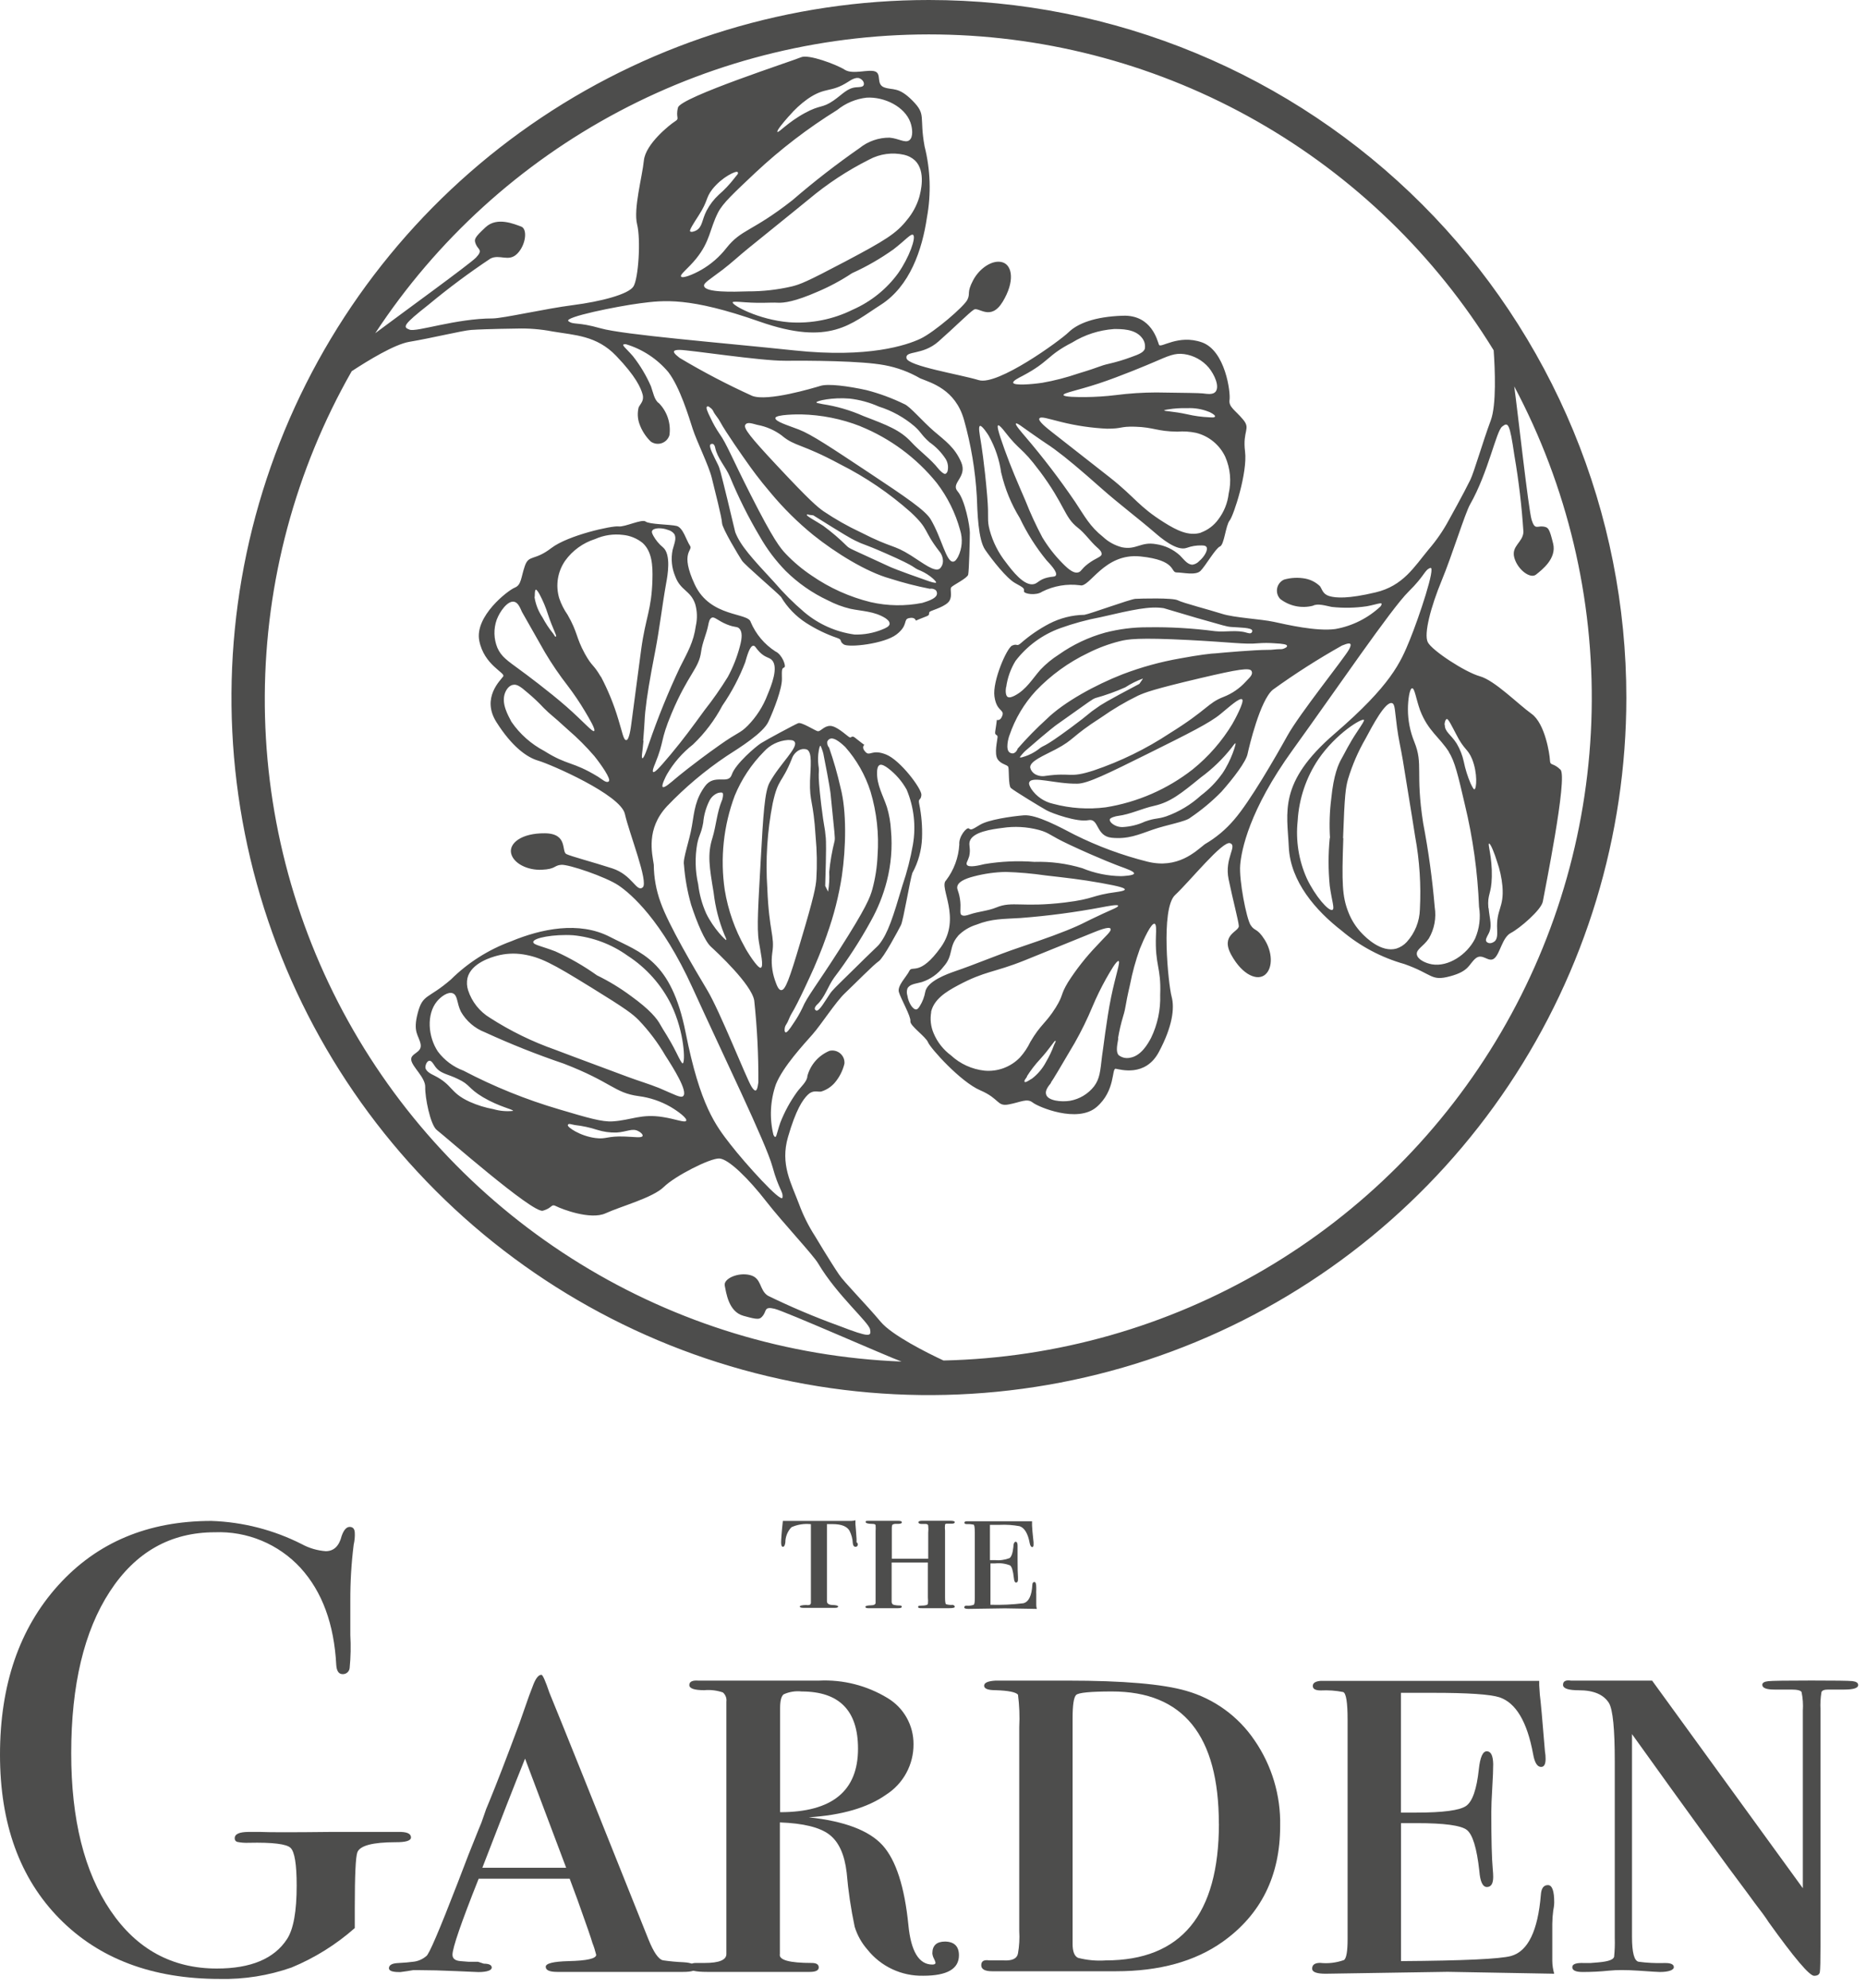<svg width="92" height="98" viewBox="0 0 92 98" fill="none" xmlns="http://www.w3.org/2000/svg">
<path d="M42.294 76.119C42.294 76.206 42.256 76.249 42.18 76.249C42.104 76.249 42.059 76.191 42.046 76.076C42.037 75.862 41.982 75.653 41.885 75.462C41.764 75.244 41.49 75.134 41.062 75.131H40.771V78.93C40.771 79.05 40.863 79.113 41.047 79.118C41.23 79.124 41.322 79.149 41.322 79.193C41.322 79.238 41.268 79.26 41.161 79.26H39.622C39.496 79.26 39.433 79.238 39.433 79.193C39.433 79.149 39.536 79.124 39.744 79.118C39.793 79.128 39.844 79.128 39.893 79.118C39.917 79.114 39.938 79.102 39.954 79.084C39.969 79.066 39.978 79.044 39.98 79.02C39.98 78.968 39.98 78.809 39.98 78.544V75.135C39.652 75.098 39.32 75.149 39.02 75.285C38.828 75.487 38.721 75.754 38.72 76.033C38.702 76.177 38.661 76.249 38.598 76.249C38.543 76.249 38.512 76.178 38.512 76.037C38.512 75.895 38.539 75.501 38.598 74.974H40.799H41.979C42.046 74.971 42.112 74.961 42.176 74.942V75.135L42.204 75.47L42.231 75.863V76.029C42.294 76.064 42.294 76.119 42.294 76.119Z" fill="#4D4D4C"/>
<path d="M47.074 79.209C47.074 79.254 46.98 79.276 46.791 79.276H45.476C45.339 79.276 45.268 79.276 45.268 79.213C45.268 79.15 45.319 79.158 45.425 79.15C45.63 79.15 45.736 79.115 45.748 79.063C45.76 78.96 45.76 78.856 45.748 78.752V77.025H43.961V78.969C43.962 78.996 43.97 79.022 43.984 79.046C43.997 79.069 44.017 79.089 44.04 79.103C44.144 79.131 44.251 79.144 44.358 79.142C44.425 79.142 44.461 79.166 44.461 79.209C44.461 79.252 44.398 79.276 44.272 79.276H42.808C42.713 79.276 42.666 79.254 42.666 79.209C42.666 79.165 42.758 79.139 42.941 79.134C43.081 79.134 43.157 79.096 43.17 79.02V75.478C43.177 75.383 43.177 75.289 43.17 75.194C43.17 75.144 43.113 75.12 43.001 75.12C42.788 75.12 42.678 75.08 42.678 75.025C42.678 74.97 42.721 74.97 42.812 74.97H44.303C44.41 74.97 44.465 74.994 44.465 75.045C44.465 75.096 44.382 75.127 44.213 75.12C44.144 75.112 44.075 75.123 44.012 75.151C43.983 75.172 43.969 75.236 43.969 75.344V76.836H45.764V75.552C45.776 75.441 45.776 75.329 45.764 75.218C45.764 75.143 45.689 75.112 45.579 75.123H45.402C45.32 75.11 45.28 75.084 45.28 75.045C45.28 74.99 45.346 74.966 45.476 74.966H46.846C46.996 74.966 47.074 74.99 47.074 75.033C47.074 75.076 47.031 75.108 46.949 75.108H46.736C46.653 75.108 46.606 75.108 46.594 75.155C46.582 75.256 46.582 75.357 46.594 75.458V78.725C46.594 78.94 46.61 79.058 46.642 79.079C46.749 79.111 46.861 79.122 46.972 79.111C47.031 79.13 47.074 79.158 47.074 79.209Z" fill="#4D4D4C"/>
<path d="M51.091 78.256C51.091 78.256 51.091 78.304 51.091 78.378C51.087 78.444 51.087 78.51 51.091 78.575V79.122C51.092 79.186 51.102 79.25 51.119 79.311L49.544 79.284L47.742 79.311C47.608 79.311 47.541 79.286 47.541 79.237C47.541 79.181 47.58 79.15 47.655 79.15C47.775 79.163 47.896 79.148 48.009 79.107C48.044 79.078 48.061 78.975 48.061 78.8V75.548C48.061 75.286 48.038 75.155 47.994 75.155C47.885 75.133 47.774 75.125 47.663 75.131C47.587 75.131 47.549 75.109 47.549 75.064C47.549 75.013 47.588 74.99 47.671 74.99H50.883V75.056V75.194C50.883 75.286 50.908 75.566 50.958 76.033C50.961 76.069 50.961 76.106 50.958 76.143C50.958 76.225 50.934 76.265 50.891 76.265C50.847 76.265 50.792 76.202 50.769 76.076C50.682 75.598 50.515 75.317 50.269 75.234C49.946 75.174 49.617 75.151 49.289 75.167H48.808V76.906H49.033C49.284 76.931 49.537 76.898 49.773 76.808C49.867 76.742 49.93 76.561 49.962 76.265C49.962 76.088 50.017 76.001 50.076 76.001C50.135 76.001 50.17 76.064 50.17 76.19C50.17 76.316 50.17 76.383 50.17 76.54C50.17 76.698 50.17 76.816 50.17 76.898C50.17 77.308 50.177 77.589 50.19 77.741C50.19 77.792 50.19 77.831 50.19 77.863C50.19 77.965 50.158 78.012 50.096 78.012C50.033 78.012 50.001 77.934 49.985 77.776C49.949 77.435 49.887 77.232 49.8 77.166C49.566 77.075 49.314 77.041 49.064 77.068H48.832V79.107C49.375 79.123 49.919 79.098 50.458 79.032C50.72 78.964 50.867 78.662 50.898 78.126C50.898 78.032 50.938 77.985 51.001 77.985C51.064 77.985 51.091 78.087 51.091 78.256Z" fill="#4D4D4C"/>
<path d="M20.263 90.576C20.263 90.736 20.011 90.815 19.507 90.812C18.374 90.812 17.744 90.979 17.618 91.312C17.534 91.543 17.492 92.452 17.492 94.04V95.044C16.568 95.86 15.514 96.517 14.375 96.988C13.237 97.387 12.037 97.578 10.832 97.551C7.515 97.551 4.881 96.559 2.928 94.575C0.976 92.591 0 89.899 0 86.499C0 83.056 0.955 80.274 2.865 78.154C4.776 76.034 7.295 74.974 10.423 74.974C11.974 75.026 13.494 75.417 14.879 76.119C15.243 76.317 15.646 76.435 16.059 76.466C16.458 76.466 16.721 76.214 16.846 75.71C16.951 75.416 17.083 75.269 17.24 75.269C17.398 75.269 17.482 75.363 17.492 75.552C17.503 75.741 17.484 75.941 17.437 76.151C17.323 77.065 17.268 77.985 17.272 78.906V80.606C17.303 81.141 17.292 81.678 17.24 82.212C17.235 82.299 17.196 82.381 17.131 82.44C17.066 82.499 16.981 82.53 16.894 82.527C16.705 82.527 16.6 82.379 16.579 82.082C16.474 80.059 15.886 78.461 14.816 77.288C14.281 76.708 13.627 76.25 12.899 75.947C12.17 75.644 11.384 75.502 10.596 75.533C8.413 75.533 6.686 76.506 5.416 78.453C4.146 80.4 3.511 83.058 3.511 86.428C3.511 89.692 4.157 92.277 5.448 94.182C6.739 96.087 8.486 97.039 10.69 97.039C12.37 97.039 13.524 96.554 14.154 95.583C14.469 95.097 14.627 94.222 14.627 92.957C14.627 91.908 14.527 91.286 14.327 91.092C14.128 90.898 13.441 90.814 12.265 90.84C12.075 90.849 11.884 90.835 11.698 90.797C11.659 90.786 11.626 90.762 11.603 90.729C11.58 90.696 11.569 90.656 11.572 90.616C11.572 90.408 11.803 90.305 12.265 90.305H12.832C13.293 90.326 14.448 90.326 16.296 90.305H19.633C20.053 90.294 20.263 90.385 20.263 90.576Z" fill="#4D4D4C"/>
<path d="M34.306 97.016C34.306 97.142 34.096 97.205 33.676 97.205H27.473C27.095 97.205 26.906 97.121 26.906 96.953C26.906 96.785 27.284 96.692 28.04 96.673C28.943 96.652 29.394 96.549 29.394 96.362C29.345 96.16 29.282 95.961 29.205 95.768C29.163 95.603 28.922 94.905 28.481 93.674L28.087 92.611H23.6C22.739 94.773 22.309 96.022 22.309 96.358C22.309 96.547 22.44 96.652 22.703 96.673L23.096 96.705H23.569L23.852 96.799C24.104 96.799 24.245 96.862 24.245 96.992C24.245 97.122 24.025 97.213 23.584 97.213L22.466 97.165C21.784 97.134 21.181 97.118 20.656 97.118H20.372L20.089 97.165L19.743 97.213H19.68C19.344 97.213 19.176 97.15 19.176 97.024C19.176 96.878 19.314 96.791 19.569 96.772C19.947 96.751 20.199 96.73 20.325 96.709C20.581 96.692 20.824 96.592 21.018 96.425C21.144 96.362 21.658 95.163 22.561 92.828C22.918 91.88 23.264 90.996 23.6 90.175C23.696 89.959 23.78 89.739 23.852 89.514C23.923 89.288 24.007 89.068 24.104 88.852C24.461 87.989 24.965 86.684 25.615 84.936L26.084 83.598L26.3 83.031C26.426 82.716 26.557 82.559 26.694 82.559C26.757 82.559 26.888 82.853 27.087 83.44C27.717 84.973 29.344 89.024 31.968 95.595C32.23 96.246 32.472 96.592 32.692 96.634C33.026 96.683 33.363 96.715 33.7 96.728C34.104 96.752 34.306 96.848 34.306 97.016ZM27.914 92.072L25.887 86.691C25.378 87.951 24.676 89.745 23.781 92.072H27.914Z" fill="#4D4D4C"/>
<path d="M47.279 96.386C47.279 97.058 46.693 97.394 45.523 97.394C44.996 97.406 44.472 97.296 43.995 97.073C43.517 96.85 43.097 96.519 42.768 96.106C42.48 95.779 42.265 95.394 42.138 94.977C41.952 94.097 41.82 93.208 41.744 92.312C41.639 91.412 41.352 90.785 40.882 90.431C40.413 90.076 39.602 89.878 38.45 89.836V96.323C38.387 96.617 38.912 96.764 40.024 96.764C40.253 96.764 40.367 96.838 40.367 96.984C40.367 97.13 40.221 97.205 39.926 97.205H34.872C34.284 97.205 33.99 97.136 33.99 97C33.99 96.843 34.096 96.764 34.305 96.764H34.742C35.456 96.764 35.813 96.617 35.813 96.323V83.885C35.825 83.8 35.815 83.714 35.785 83.635C35.754 83.555 35.704 83.484 35.639 83.428C35.346 83.328 35.035 83.29 34.726 83.318C34.233 83.318 33.986 83.234 33.986 83.066C33.986 82.898 34.133 82.825 34.427 82.846H40.379C41.568 82.788 42.747 83.088 43.764 83.708C44.155 83.943 44.479 84.276 44.702 84.674C44.926 85.073 45.042 85.522 45.039 85.979C45.043 86.475 44.921 86.964 44.684 87.4C44.447 87.836 44.103 88.204 43.685 88.471C42.782 89.108 41.512 89.479 39.875 89.584C41.638 89.773 42.85 90.233 43.512 90.962C44.173 91.692 44.598 93.004 44.787 94.898C44.913 96.194 45.306 96.843 45.968 96.843C46.074 96.843 46.125 96.811 46.125 96.752C46.107 96.682 46.081 96.615 46.047 96.551C46.003 96.471 45.976 96.382 45.968 96.291C45.968 95.903 46.178 95.709 46.598 95.709C47.051 95.719 47.279 95.945 47.279 96.386ZM42.303 86.199C42.303 84.321 41.377 83.381 39.524 83.381C39.221 83.347 38.913 83.396 38.635 83.523C38.519 83.617 38.462 83.842 38.462 84.196V89.332C41.023 89.332 42.303 88.289 42.303 86.203V86.199Z" fill="#4D4D4C"/>
<path d="M63.116 90.009C63.116 92.471 62.171 94.374 60.282 95.721C58.917 96.689 57.164 97.173 55.023 97.173H48.914C48.557 97.173 48.379 97.073 48.379 96.874C48.379 96.674 48.51 96.596 48.773 96.638H49.497C49.917 96.659 50.148 96.543 50.19 96.291C50.254 95.929 50.275 95.561 50.252 95.193V85.137C50.28 84.603 50.259 84.068 50.19 83.539C50.085 83.413 49.717 83.339 49.087 83.318C48.709 83.318 48.521 83.245 48.521 83.098C48.521 82.951 48.709 82.867 49.087 82.846H52.63C55.38 82.846 57.332 83.014 58.487 83.35C59.863 83.742 61.056 84.608 61.856 85.794C62.707 87.032 63.148 88.507 63.116 90.009ZM60.093 89.899C60.093 85.554 58.337 83.381 54.826 83.381C53.761 83.381 53.17 83.439 53.055 83.554C52.94 83.67 52.882 84.053 52.882 84.704V95.819C52.882 96.197 52.971 96.428 53.15 96.512C53.595 96.627 54.056 96.67 54.515 96.638C58.234 96.638 60.094 94.39 60.097 89.895L60.093 89.899Z" fill="#4D4D4C"/>
<path d="M76.628 93.788C76.628 93.812 76.628 93.942 76.58 94.182C76.551 94.4 76.535 94.619 76.533 94.839V96.665C76.536 96.879 76.568 97.09 76.628 97.295L71.373 97.201L65.359 97.295C64.915 97.295 64.693 97.212 64.693 97.047C64.693 96.858 64.819 96.76 65.087 96.76C65.486 96.803 65.89 96.754 66.268 96.618C66.383 96.524 66.441 96.183 66.441 95.595V84.778C66.441 83.918 66.368 83.461 66.221 83.409C65.858 83.337 65.488 83.311 65.118 83.33C64.856 83.33 64.725 83.257 64.725 83.11C64.725 82.963 64.856 82.879 65.118 82.858H75.888V83.074L75.919 83.539C75.961 83.848 76.045 84.78 76.171 86.333C76.194 86.457 76.204 86.582 76.203 86.707C76.203 86.969 76.129 87.101 75.982 87.101C75.793 87.101 75.662 86.891 75.588 86.471C75.295 84.876 74.741 83.941 73.927 83.668C73.468 83.522 72.382 83.448 70.668 83.448H69.07V89.352H69.818C71.151 89.352 71.974 89.242 72.286 89.022C72.598 88.801 72.807 88.198 72.912 87.211C72.975 86.623 73.106 86.329 73.305 86.329C73.505 86.329 73.61 86.539 73.62 86.959C73.62 87.221 73.605 87.615 73.573 88.14C73.542 88.665 73.526 89.058 73.526 89.321C73.526 90.685 73.55 91.619 73.597 92.123C73.613 92.291 73.62 92.422 73.62 92.517C73.62 92.853 73.517 93.02 73.309 93.02C73.102 93.02 72.978 92.758 72.936 92.233C72.812 91.1 72.605 90.423 72.314 90.202C72.022 89.982 71.205 89.872 69.862 89.872H69.074V96.673C72.147 96.652 73.955 96.568 74.498 96.421C75.333 96.19 75.823 95.183 75.97 93.398C75.991 93.084 76.107 92.926 76.317 92.926C76.527 92.926 76.63 93.213 76.628 93.788Z" fill="#4D4D4C"/>
<path d="M91.614 83.066C91.614 83.213 91.383 83.287 90.921 83.287H90.134C89.945 83.287 89.835 83.329 89.804 83.413C89.757 83.695 89.742 83.981 89.756 84.267V95.878C89.756 96.636 89.746 97.08 89.725 97.209C89.705 97.335 89.611 97.397 89.442 97.397C89.211 97.397 88.464 96.517 87.202 94.756C87.055 94.525 86.825 94.209 86.513 93.808C86.471 93.745 86.356 93.587 86.167 93.335C85.117 91.942 83.216 89.325 80.463 85.483V95.469C80.463 96.256 80.573 96.668 80.794 96.705C81.196 96.758 81.601 96.779 82.006 96.768H82.132C82.384 96.768 82.526 96.838 82.526 96.972C82.526 97.106 82.294 97.209 81.833 97.209C81.749 97.209 81.403 97.188 80.794 97.145C80.479 97.124 80.196 97.114 79.944 97.114C79.734 97.114 79.524 97.124 79.314 97.145C78.885 97.189 78.454 97.21 78.023 97.209C77.687 97.209 77.519 97.13 77.519 96.972C77.519 96.815 77.719 96.747 78.117 96.768H78.401L78.794 96.736C79.298 96.694 79.561 96.598 79.582 96.449C79.613 96.143 79.623 95.835 79.613 95.528V86.809C79.613 85.235 79.519 84.284 79.33 83.956C79.067 83.533 78.574 83.322 77.85 83.322C77.325 83.322 77.062 83.233 77.062 83.055C77.062 82.876 77.194 82.806 77.456 82.846H81.455L88.886 93.08V84.326C88.907 84.02 88.886 83.713 88.824 83.413C88.782 83.329 88.614 83.287 88.32 83.287H87.485C87.086 83.287 86.887 83.208 86.887 83.051C86.887 82.954 86.987 82.894 87.186 82.873C87.386 82.852 88.094 82.842 89.312 82.842C90.466 82.842 91.138 82.851 91.327 82.87C91.52 82.893 91.614 82.956 91.614 83.066Z" fill="#4D4D4C"/>
<path d="M45.798 0C38.998 4.00971e-07 32.35 2.016 26.695 5.794C21.041 9.572 16.634 14.941 14.031 21.224C11.428 27.506 10.746 34.419 12.072 41.089C13.398 47.759 16.672 53.886 21.479 58.695C26.287 63.505 32.413 66.78 39.082 68.109C45.752 69.437 52.665 68.757 58.949 66.157C65.232 63.556 70.603 59.15 74.383 53.497C78.163 47.844 80.181 41.197 80.184 34.397C80.185 29.881 79.297 25.408 77.57 21.235C75.842 17.062 73.31 13.27 70.117 10.075C66.923 6.881 63.132 4.347 58.959 2.619C54.787 0.89 50.315 -2.66313e-07 45.798 0ZM46.518 67.066C45.731 66.7 43.975 65.823 43.42 65.157C42.696 64.291 41.602 63.189 41.366 62.827C40.941 62.205 40.185 60.938 40.185 60.938C39.866 60.443 39.602 59.916 39.398 59.363C39.004 58.312 38.461 57.395 38.851 56.049C39.24 54.703 39.575 54.215 39.827 53.967C40.079 53.719 40.291 53.833 40.48 53.81C40.741 53.733 40.975 53.582 41.153 53.377C41.385 53.105 41.549 52.783 41.633 52.436C41.642 52.341 41.628 52.245 41.592 52.157C41.556 52.069 41.499 51.991 41.427 51.929C41.354 51.867 41.268 51.823 41.175 51.801C41.083 51.779 40.986 51.779 40.894 51.802C40.631 51.913 40.396 52.081 40.208 52.295C40.02 52.509 39.883 52.763 39.807 53.038C39.807 53.302 39.484 53.574 39.299 53.825C38.959 54.296 38.679 54.807 38.469 55.349C38.272 55.916 38.28 56.215 38.134 55.947C37.931 55.12 37.974 54.251 38.256 53.448C38.611 52.57 39.63 51.48 40.063 50.987C40.496 50.495 41.2 49.393 41.657 48.961C42.114 48.528 43.086 47.54 43.322 47.386C43.558 47.233 44.302 45.835 44.42 45.603C44.538 45.371 44.877 43.316 44.983 43.033C45.273 42.504 45.435 41.915 45.459 41.313C45.48 40.745 45.433 40.177 45.318 39.62C45.259 39.329 45.404 39.483 45.428 39.187C45.452 38.892 44.389 37.471 43.684 37.192C42.98 36.912 42.897 37.302 42.673 37.07C42.448 36.837 42.614 36.719 42.614 36.719C42.614 36.719 42.358 36.534 42.165 36.373C41.972 36.212 41.992 36.416 41.858 36.33C41.724 36.243 41.24 35.779 40.925 35.783C40.61 35.786 40.453 36.082 40.307 36.042C40.161 36.003 39.52 35.586 39.355 35.649C39.189 35.712 37.78 36.471 37.524 36.633C37.268 36.794 36.253 37.66 36.08 38.184C35.907 38.707 35.23 38.113 34.757 38.758C34.285 39.404 34.238 39.959 34.115 40.707C33.993 41.454 33.655 42.332 33.722 42.635C33.773 43.301 33.892 43.961 34.076 44.603C34.364 45.489 34.749 46.39 35.044 46.662C35.34 46.933 37.052 48.52 37.186 49.319C37.33 50.66 37.398 52.008 37.39 53.357C37.347 53.648 37.304 53.975 37.048 53.558C36.792 53.141 35.501 49.862 34.871 48.811C34.242 47.76 32.958 45.591 32.569 44.481C32.352 43.887 32.238 43.26 32.234 42.627C32.151 42.053 31.84 40.864 32.891 39.738C33.776 38.812 34.76 37.984 35.824 37.27C36.497 36.837 37.627 36.133 37.886 35.574C38.146 35.015 38.563 33.948 38.551 33.464C38.54 32.98 38.551 32.949 38.666 32.901C38.78 32.854 38.559 32.256 38.233 32.114C37.69 31.764 37.265 31.26 37.013 30.666C36.898 30.186 35.021 30.449 34.257 28.82C33.494 27.19 34.194 27.155 34.017 26.899C33.84 26.643 33.679 26.006 33.36 25.927C33.041 25.848 32.014 25.852 31.833 25.71C31.651 25.569 30.797 25.994 30.49 25.95C30.183 25.907 28.011 26.379 27.176 27.021C26.342 27.663 26.074 27.328 25.877 27.899C25.68 28.469 25.712 28.835 25.377 28.969C25.043 29.103 23.39 30.378 23.63 31.587C23.87 32.795 24.929 33.161 24.811 33.342C24.692 33.523 23.716 34.397 24.476 35.598C25.236 36.798 25.968 37.333 26.543 37.499C27.117 37.664 30.597 39.168 30.809 40.124C31.022 41.081 31.99 43.489 31.687 43.745C31.384 44.001 31.179 43.127 30.179 42.804C29.18 42.482 28.192 42.226 27.928 42.104C27.664 41.982 28.023 41.088 26.865 41.077C25.708 41.065 25.09 41.569 25.2 42.065C25.311 42.56 26.007 42.907 26.708 42.875C27.408 42.844 27.302 42.663 27.668 42.631C28.034 42.6 29.869 43.226 30.49 43.643C31.112 44.06 32.632 45.371 34.147 48.701C35.662 52.031 37.768 56.352 38.083 57.506C38.398 58.659 38.622 58.726 38.579 59.033C38.536 59.34 36.737 57.348 36.013 56.415C35.288 55.483 34.517 54.498 33.805 50.905C33.092 47.311 31.596 46.969 30.069 46.182C28.542 45.394 26.676 45.788 25.2 46.402C24.087 46.809 23.075 47.45 22.233 48.283C21.099 49.267 20.847 48.98 20.595 49.941C20.343 50.901 20.65 51.027 20.737 51.468C20.823 51.909 20.225 51.909 20.276 52.255C20.327 52.601 20.981 53.117 20.965 53.593C20.949 54.069 21.213 55.467 21.544 55.711C21.874 55.955 26.267 59.824 26.763 59.682C27.259 59.541 27.157 59.324 27.424 59.462C27.692 59.6 29.117 60.151 29.861 59.808C30.605 59.466 32.187 59.045 32.73 58.509C33.273 57.974 35.001 57.092 35.462 57.108C35.922 57.124 36.926 58.127 37.764 59.206C38.603 60.285 40.083 61.847 40.342 62.288C41.26 63.839 42.83 65.177 42.897 65.531C42.964 65.885 42.897 65.948 41.358 65.354C40.167 64.923 39.001 64.429 37.863 63.874C37.422 63.595 37.571 63.004 36.981 62.855C36.391 62.705 35.662 63.032 35.733 63.374C35.804 63.717 35.914 64.657 36.65 64.862C37.386 65.067 37.465 65.059 37.63 64.835C37.796 64.61 37.678 64.394 38.189 64.516C38.701 64.638 43.775 66.877 44.448 67.118C38.841 66.898 33.386 65.239 28.607 62.299C23.828 59.359 19.886 55.238 17.163 50.333C14.439 45.427 13.024 39.903 13.055 34.292C13.086 28.682 14.562 23.174 17.34 18.299C18.151 17.767 19.454 16.972 20.182 16.85C21.292 16.665 22.815 16.291 23.232 16.264C23.984 16.213 25.468 16.197 25.468 16.197C26.061 16.179 26.653 16.226 27.235 16.338C28.341 16.527 29.416 16.535 30.384 17.547C31.352 18.558 31.596 19.121 31.683 19.444C31.77 19.767 31.561 19.913 31.486 20.086C31.422 20.346 31.433 20.619 31.518 20.873C31.634 21.211 31.828 21.517 32.084 21.766C32.162 21.822 32.252 21.858 32.346 21.872C32.44 21.885 32.536 21.877 32.626 21.846C32.716 21.815 32.797 21.763 32.864 21.695C32.929 21.626 32.978 21.543 33.006 21.451C33.045 21.167 33.02 20.877 32.93 20.604C32.841 20.331 32.69 20.083 32.49 19.877C32.266 19.739 32.195 19.326 32.096 19.047C31.864 18.515 31.566 18.015 31.207 17.559C30.813 17.102 30.553 16.956 30.86 16.968C31.676 17.213 32.402 17.691 32.95 18.342C33.525 19.094 33.954 20.526 34.155 21.148C34.356 21.77 34.942 22.939 35.092 23.553C35.241 24.167 35.592 25.521 35.599 25.785C35.607 26.049 36.438 27.419 36.58 27.635C36.721 27.852 38.319 29.209 38.508 29.426C38.817 29.944 39.241 30.383 39.748 30.709C40.227 31.016 40.741 31.265 41.279 31.449C41.559 31.547 41.354 31.591 41.594 31.764C41.834 31.937 43.598 31.74 44.2 31.276C44.802 30.811 44.511 30.536 44.818 30.469C45.125 30.402 45.152 30.595 45.152 30.595C45.152 30.595 45.44 30.469 45.676 30.382C45.912 30.296 45.727 30.213 45.869 30.138C46.01 30.064 46.656 29.886 46.813 29.611C46.971 29.335 46.813 29.052 46.904 28.946C46.995 28.839 47.691 28.505 47.734 28.328C47.778 28.151 47.817 26.568 47.817 26.253C47.817 25.939 47.577 24.636 47.215 24.222C46.853 23.809 47.707 23.526 47.392 22.79C47.077 22.054 46.605 21.735 46.042 21.251C45.479 20.767 44.861 20.027 44.586 19.92C43.99 19.629 43.366 19.398 42.724 19.232C41.815 19.031 40.842 18.905 40.461 19.019C40.079 19.133 37.843 19.806 37.087 19.515C35.859 18.958 34.663 18.333 33.505 17.641C33.273 17.456 33.017 17.248 33.505 17.248C33.993 17.248 37.477 17.791 38.701 17.783C39.925 17.775 42.444 17.783 43.605 18C44.228 18.114 44.826 18.335 45.373 18.653C45.912 18.873 47.101 19.192 47.526 20.688C47.874 21.921 48.086 23.188 48.16 24.466C48.191 25.254 48.222 26.596 48.573 27.104C48.923 27.611 49.632 28.513 50.053 28.745C50.474 28.977 50.502 28.997 50.482 29.139C50.462 29.28 51.092 29.375 51.383 29.166C51.96 28.877 52.609 28.767 53.249 28.851C53.721 28.997 54.43 27.245 56.228 27.43C58.027 27.615 57.697 28.218 58.008 28.218C58.319 28.218 58.948 28.379 59.188 28.143C59.429 27.907 59.936 27.021 60.149 26.938C60.361 26.856 60.428 25.903 60.625 25.659C60.822 25.415 61.515 23.297 61.385 22.258C61.255 21.219 61.68 21.152 61.29 20.684C60.901 20.215 60.566 20.066 60.621 19.708C60.676 19.35 60.417 17.279 59.252 16.874C58.086 16.468 57.22 17.185 57.142 16.996C57.063 16.807 56.788 15.52 55.37 15.563C53.953 15.606 53.119 15.957 52.686 16.378C52.253 16.799 49.191 19.023 48.258 18.739C47.325 18.456 44.763 18.047 44.692 17.657C44.621 17.267 45.479 17.531 46.266 16.838C47.053 16.146 47.774 15.421 48.014 15.264C48.254 15.107 48.84 15.858 49.439 14.87C50.037 13.882 49.915 13.091 49.439 12.934C48.962 12.776 48.301 13.201 47.974 13.823C47.648 14.445 47.856 14.445 47.695 14.776C47.534 15.107 46.066 16.37 45.389 16.693C44.712 17.015 42.814 17.661 39.177 17.275C35.54 16.89 30.746 16.508 29.601 16.181C28.455 15.854 28.278 16.028 28.026 15.831C27.774 15.634 30.416 15.099 31.569 14.949C32.722 14.8 33.978 14.634 37.453 15.854C40.929 17.075 41.968 15.953 43.416 15.032C44.865 14.111 45.467 12.304 45.7 10.726C45.914 9.561 45.875 8.363 45.585 7.215C45.314 5.739 45.688 5.668 44.991 4.963C44.294 4.259 44.027 4.46 43.602 4.31C43.176 4.16 43.48 3.649 43.149 3.523C42.818 3.397 42.047 3.692 41.645 3.436C41.244 3.18 39.858 2.661 39.496 2.822C39.134 2.984 33.557 4.79 33.427 5.302C33.297 5.814 33.533 5.825 33.281 5.983C33.029 6.14 31.829 7.093 31.746 7.908C31.663 8.722 31.223 10.301 31.411 11.056C31.6 11.812 31.478 13.733 31.23 14.123C30.982 14.512 29.609 14.866 28.255 15.04C26.901 15.213 24.803 15.693 24.291 15.697C22.492 15.697 20.54 16.378 20.198 16.252C19.855 16.126 19.847 16.028 21.134 15.016C22.108 14.207 23.123 13.45 24.177 12.749C24.641 12.509 25.074 12.938 25.503 12.505C25.932 12.072 26.019 11.281 25.692 11.167C25.366 11.052 24.512 10.671 23.945 11.198C23.378 11.726 23.358 11.8 23.468 12.056C23.579 12.312 23.827 12.32 23.468 12.698C23.161 13.017 19.8 15.453 18.501 16.425C21.521 11.829 25.653 8.07 30.513 5.496C35.373 2.922 40.804 1.616 46.303 1.7C51.802 1.784 57.191 3.255 61.97 5.976C66.749 8.697 70.763 12.581 73.642 17.267C73.709 18.192 73.784 19.96 73.5 20.723C73.106 21.778 72.674 23.286 72.489 23.66C72.158 24.337 71.438 25.628 71.438 25.628C71.158 26.15 70.821 26.64 70.434 27.088C69.718 27.954 69.178 28.879 67.824 29.201C66.47 29.524 65.856 29.481 65.534 29.383C65.211 29.284 65.187 29.044 65.077 28.895C64.88 28.706 64.632 28.577 64.365 28.524C64.013 28.457 63.65 28.473 63.306 28.572C63.219 28.611 63.143 28.671 63.084 28.746C63.025 28.821 62.985 28.909 62.967 29.002C62.949 29.096 62.953 29.192 62.98 29.284C63.007 29.375 63.055 29.459 63.121 29.528C63.347 29.702 63.61 29.822 63.889 29.88C64.169 29.937 64.458 29.93 64.734 29.859C64.967 29.733 65.36 29.859 65.656 29.918C66.232 29.981 66.814 29.971 67.387 29.886C67.978 29.776 68.234 29.623 68.072 29.886C67.452 30.47 66.675 30.86 65.837 31.008C64.9 31.134 63.44 30.792 62.806 30.654C62.172 30.516 60.857 30.453 60.255 30.26C59.653 30.067 58.315 29.721 58.067 29.591C57.819 29.461 56.233 29.505 55.977 29.52C55.721 29.536 53.764 30.256 53.465 30.308C52.862 30.317 52.269 30.467 51.733 30.744C51.23 31.007 50.759 31.33 50.332 31.705C50.108 31.898 50.171 31.705 49.903 31.823C49.636 31.941 48.927 33.575 49.029 34.326C49.132 35.078 49.517 34.964 49.423 35.263C49.329 35.562 49.148 35.487 49.148 35.487C49.148 35.487 49.112 35.802 49.069 36.046C49.026 36.29 49.191 36.176 49.183 36.338C49.175 36.499 49.01 37.148 49.183 37.42C49.356 37.692 49.675 37.684 49.714 37.814C49.754 37.944 49.714 38.719 49.836 38.841C49.958 38.963 51.32 39.789 51.596 39.943C51.871 40.096 53.119 40.541 53.658 40.431C54.197 40.321 54.017 41.218 54.812 41.297C55.607 41.376 56.114 41.151 56.819 40.903C57.523 40.655 58.46 40.51 58.697 40.301C59.245 39.929 59.756 39.504 60.22 39.03C60.838 38.333 61.428 37.546 61.507 37.176C61.586 36.806 62.129 34.515 62.755 34C63.849 33.21 64.987 32.484 66.163 31.823C66.439 31.713 66.742 31.595 66.506 32.024C66.269 32.453 64.073 35.184 63.475 36.263C62.877 37.341 61.621 39.518 60.846 40.407C60.437 40.89 59.948 41.299 59.401 41.616C58.944 41.974 58.071 42.848 56.567 42.474C55.324 42.162 54.119 41.716 52.973 41.144C52.261 40.773 51.096 40.14 50.478 40.191C49.86 40.242 48.73 40.407 48.317 40.659C47.904 40.911 47.876 40.923 47.77 40.84C47.664 40.758 47.262 41.234 47.297 41.628C47.261 42.272 47.032 42.89 46.64 43.403C46.278 43.741 47.427 45.241 46.388 46.693C45.349 48.146 44.971 47.571 44.837 47.855C44.704 48.138 44.227 48.59 44.318 48.905C44.408 49.22 44.92 50.114 44.885 50.338C44.849 50.562 45.644 51.098 45.758 51.385C45.873 51.672 47.357 53.33 48.329 53.747C49.301 54.164 49.144 54.554 49.734 54.443C50.324 54.333 50.631 54.125 50.915 54.349C51.198 54.573 53.123 55.38 54.064 54.573C55.004 53.766 54.804 52.656 55.008 52.684C55.213 52.712 56.465 53.113 57.134 51.861C57.803 50.61 57.921 49.704 57.764 49.126C57.606 48.547 57.209 44.796 57.937 44.119C58.665 43.442 60.279 41.431 60.649 41.565C61.019 41.699 60.361 42.312 60.574 43.34C60.786 44.367 61.054 45.355 61.078 45.642C61.101 45.93 60.149 46.063 60.708 47.075C61.267 48.087 62.015 48.374 62.392 48.032C62.77 47.689 62.727 46.914 62.349 46.319C61.971 45.725 61.869 45.926 61.66 45.603C61.452 45.28 61.086 43.395 61.145 42.651C61.204 41.907 61.59 39.935 63.731 36.971C65.872 34.007 68.592 30.008 69.434 29.178C70.276 28.347 70.221 28.107 70.517 27.997C70.812 27.887 69.962 30.43 69.509 31.54C69.056 32.65 68.592 33.763 65.797 36.172C63.003 38.581 63.463 40.041 63.542 41.754C63.62 43.466 64.888 44.902 66.144 45.875C67.047 46.641 68.105 47.203 69.245 47.524C70.658 48.024 70.536 48.382 71.493 48.126C72.449 47.87 72.406 47.54 72.748 47.248C73.091 46.957 73.382 47.473 73.669 47.248C73.957 47.024 74.063 46.209 74.492 45.989C74.921 45.768 76 44.847 76.067 44.438C76.133 44.029 77.31 38.302 76.936 37.94C76.562 37.577 76.429 37.77 76.417 37.475C76.405 37.18 76.177 35.664 75.511 35.188C74.846 34.712 73.697 33.543 72.965 33.338C72.233 33.134 70.603 32.067 70.395 31.658C70.186 31.248 70.556 29.883 71.079 28.619C71.603 27.355 72.229 25.301 72.485 24.856C73.378 23.282 73.764 21.262 74.059 21.03C74.354 20.798 74.429 20.837 74.665 22.455C74.88 23.702 75.028 24.959 75.11 26.222C75.086 26.741 74.5 26.907 74.661 27.493C74.823 28.08 75.448 28.552 75.732 28.324C76.015 28.096 76.759 27.537 76.574 26.793C76.389 26.049 76.342 25.986 76.067 25.954C75.791 25.923 75.673 26.131 75.515 25.628C75.358 25.124 74.811 20.137 74.657 19.047C77.275 23.973 78.589 29.488 78.473 35.066C78.357 40.644 76.815 46.099 73.994 50.912C71.174 55.726 67.168 59.737 62.358 62.565C57.549 65.392 52.096 66.942 46.518 67.066ZM37.414 46.414C37.505 46.973 37.662 47.642 37.512 47.705C37.363 47.768 36.788 46.835 36.725 46.697C36.232 45.822 35.896 44.867 35.733 43.875C35.501 42.308 35.67 40.707 36.225 39.223C36.558 38.415 37.044 37.679 37.658 37.058C37.962 36.72 38.385 36.513 38.839 36.479C38.984 36.479 39.114 36.479 39.173 36.562C39.382 36.841 38.461 37.636 37.945 38.573C37.701 39.018 37.63 40.148 37.508 42.371C37.386 44.595 37.304 45.737 37.414 46.41V46.414ZM35.186 44.013C35.267 44.716 35.443 45.404 35.71 46.06C35.757 46.162 35.832 46.319 35.804 46.339C35.777 46.359 35.178 45.776 34.816 45.024C34.613 44.569 34.481 44.086 34.423 43.592C34.274 42.936 34.258 42.258 34.375 41.596C34.474 41.112 34.564 41.136 34.67 40.561C34.702 40.184 34.805 39.817 34.974 39.478C35.063 39.296 35.219 39.155 35.41 39.085C35.454 39.085 35.564 39.042 35.623 39.085C35.682 39.128 35.623 39.423 35.584 39.478C35.347 40.057 35.308 40.703 35.127 41.301C34.867 42.108 34.977 42.757 35.186 44.009V44.013ZM38.099 39.589C38.374 38.337 38.548 38.636 39.04 37.404C39.099 37.228 39.221 37.08 39.382 36.987C39.441 36.954 39.507 36.933 39.575 36.925C39.642 36.918 39.711 36.924 39.776 36.944C40.063 37.074 39.961 37.79 39.937 38.491C39.906 39.561 40.102 39.423 40.213 41.246C40.279 41.942 40.291 42.642 40.248 43.34C40.217 43.71 40.157 44.127 39.461 46.445C38.914 48.295 38.713 48.827 38.512 48.807C38.374 48.807 38.284 48.535 38.201 48.299C38.057 47.873 38.014 47.419 38.075 46.973C38.209 46.127 37.918 45.969 37.831 43.792C37.737 42.384 37.827 40.97 38.099 39.585V39.589ZM40.709 41.266C40.665 40.711 40.642 40.923 40.488 39.66C40.264 37.778 40.433 38.215 40.35 37.719C40.32 37.478 40.327 37.234 40.37 36.995C40.409 36.77 40.441 36.759 40.453 36.759C40.465 36.759 40.571 37.042 40.594 37.152C40.909 38.727 40.949 39.12 40.949 39.12C41.161 41.273 41.177 41.254 41.149 41.45C41.022 41.955 40.932 42.468 40.882 42.986C40.9 43.309 40.882 43.634 40.827 43.954C40.827 43.954 40.827 43.954 40.685 43.67C40.744 41.813 40.728 41.482 40.712 41.262L40.709 41.266ZM40.779 46.052C41.114 45.118 41.358 44.155 41.508 43.175C41.712 41.773 41.748 39.986 41.441 38.825C41.291 38.159 41.103 37.502 40.878 36.857C40.842 36.817 40.815 36.769 40.799 36.718C40.784 36.666 40.78 36.611 40.787 36.558C40.811 36.497 40.857 36.447 40.917 36.42C41.153 36.314 41.567 36.727 41.665 36.814C42.234 37.454 42.661 38.206 42.921 39.022C43.225 40.042 43.343 41.109 43.267 42.171C43.243 42.736 43.156 43.297 43.007 43.844C42.897 44.237 42.72 44.725 41.37 46.835C40.256 48.579 39.795 49.13 39.563 49.681C39.438 49.944 39.292 50.197 39.126 50.437C38.918 50.759 38.792 50.913 38.733 50.889C38.673 50.865 38.685 50.779 38.685 50.751C38.684 50.661 38.712 50.573 38.764 50.499C38.874 50.334 38.922 50.133 39.028 49.964C39.347 49.453 39.988 48.028 40.134 47.701C40.213 47.512 40.504 46.859 40.783 46.048L40.779 46.052ZM43.928 40.935C43.908 40.544 43.841 40.156 43.727 39.782C43.539 39.211 43.22 38.691 43.243 38.058C43.243 37.92 43.271 37.762 43.369 37.711C43.468 37.66 43.645 37.762 43.798 37.88C44.167 38.162 44.474 38.517 44.7 38.924C45.059 39.777 45.167 40.715 45.011 41.628C44.892 42.312 44.72 42.986 44.495 43.643C44.027 45.217 43.783 46.005 43.342 46.559C43.342 46.579 42.928 46.953 42.137 47.74C41.098 48.76 41.047 48.799 40.909 49.004C40.677 49.346 40.39 49.866 40.244 49.815C40.226 49.807 40.21 49.795 40.197 49.78C40.184 49.765 40.174 49.747 40.169 49.728C40.169 49.641 40.252 49.555 40.276 49.531C40.669 49.173 40.815 48.622 41.126 48.193C41.797 47.308 42.402 46.376 42.936 45.402C43.283 44.783 43.547 44.121 43.724 43.434C43.934 42.616 44.004 41.768 43.928 40.927V40.935ZM26.869 32.161C27.21 32.734 27.586 33.285 27.995 33.811C28.299 34.211 28.58 34.627 28.837 35.058C29.046 35.409 29.38 35.968 29.294 36.035C29.207 36.101 28.759 35.562 27.924 34.83C27.09 34.098 25.869 33.189 25.629 33.016C25.007 32.559 24.716 32.37 24.523 31.933C24.342 31.493 24.33 31.001 24.488 30.552C24.645 30.134 25.027 29.607 25.342 29.662C25.539 29.698 25.637 29.945 25.736 30.166C25.822 30.323 26.172 30.937 26.869 32.161ZM26.413 29.064C26.464 29.064 26.538 29.186 26.598 29.288C26.769 29.609 26.91 29.945 27.019 30.292C27.235 30.957 27.471 31.355 27.412 31.378C27.353 31.402 27.361 31.347 27.267 31.225C27.069 30.98 26.895 30.716 26.747 30.437C26.545 30.137 26.411 29.796 26.354 29.438C26.381 29.426 26.346 29.087 26.421 29.068L26.413 29.064ZM24.901 34.153C24.921 34.102 25.043 33.799 25.295 33.76C25.48 33.72 25.653 33.834 26.019 34.153C26.297 34.384 26.56 34.633 26.806 34.897C27.2 35.291 27.133 35.172 28.011 35.979C28.473 36.376 28.905 36.808 29.302 37.27C29.636 37.688 30.136 38.4 30.018 38.514C29.9 38.628 29.683 38.412 29.487 38.29C28.192 37.503 28.018 37.762 26.834 37.019C26.186 36.678 25.631 36.185 25.216 35.582C25.059 35.275 24.697 34.681 24.901 34.153ZM29.625 33.366C29.231 32.697 29.211 32.898 28.837 32.228C28.385 31.402 28.491 31.185 27.983 30.304C27.807 30.052 27.667 29.776 27.57 29.485C27.478 29.175 27.456 28.848 27.507 28.528C27.558 28.209 27.681 27.905 27.865 27.639C28.23 27.134 28.747 26.76 29.341 26.572C29.771 26.381 30.244 26.31 30.711 26.368C31.065 26.402 31.401 26.539 31.679 26.761C32.144 27.182 32.187 27.859 32.167 28.568C32.124 30.087 31.833 30.402 31.612 32.016C31.569 32.331 31.329 34.153 31.136 35.609C31.101 35.893 31.022 36.475 30.88 36.483C30.738 36.491 30.691 36.121 30.486 35.464C30.269 34.733 29.98 34.025 29.625 33.35V33.366ZM31.711 36.515C31.801 35.409 31.77 35.527 31.813 35.09C31.892 34.334 32.033 33.492 32.305 32.094C32.521 30.977 32.647 29.847 32.848 28.725C32.911 28.387 33.104 27.324 32.683 26.978C32.493 26.821 32.334 26.63 32.214 26.415C32.136 26.273 32.132 26.218 32.148 26.175C32.218 26.009 32.639 26.006 32.935 26.123C33.054 26.152 33.161 26.22 33.238 26.316C33.376 26.529 33.238 26.805 33.163 27.104C33.072 27.544 33.117 28.001 33.293 28.414C33.557 29.127 34.045 29.095 34.277 29.78C34.376 30.126 34.387 30.492 34.308 30.843C34.194 31.662 33.915 32.118 33.521 32.901C32.943 34.125 32.434 35.38 31.994 36.66C31.919 36.885 31.746 37.392 31.675 37.377C31.604 37.361 31.683 37.05 31.726 36.511L31.711 36.515ZM36.473 31.882C36.336 32.4 36.138 32.899 35.883 33.37C35.534 33.935 35.153 34.481 34.741 35.003C34.112 35.865 33.718 36.408 33.072 37.184C32.427 37.959 32.262 38.093 32.203 38.054C32.144 38.014 32.254 37.751 32.293 37.66C32.781 36.456 32.529 36.562 33.108 35.176C33.934 33.208 34.458 32.972 34.568 32.122C34.627 31.673 34.832 31.256 34.919 30.815C34.946 30.677 34.977 30.497 35.103 30.445C35.23 30.394 35.403 30.603 35.836 30.78C36.269 30.957 36.343 30.859 36.465 31C36.587 31.142 36.607 31.41 36.473 31.882ZM36.749 32.618C36.816 32.394 36.961 31.831 37.142 31.831C37.237 31.831 37.268 31.957 37.446 32.138C37.717 32.417 37.91 32.394 38.052 32.531C38.402 32.886 38.028 33.799 37.839 34.255C37.622 34.824 37.289 35.341 36.863 35.775C36.469 36.168 36.414 36.066 35.47 36.735C34.155 37.664 33.352 38.341 33.352 38.341C33.057 38.589 32.758 38.857 32.675 38.794C32.592 38.731 32.828 38.27 32.88 38.176C33.211 37.606 33.648 37.105 34.167 36.7C34.75 36.143 35.239 35.496 35.615 34.783C36.08 34.109 36.461 33.383 36.753 32.618H36.749ZM30.207 55.278C29.683 55.313 28.983 55.105 27.574 54.687C25.94 54.208 24.358 53.569 22.85 52.778C22.349 52.592 21.912 52.265 21.591 51.838C21.099 51.106 21.02 49.996 21.544 49.362C21.736 49.13 22.091 48.866 22.331 48.968C22.571 49.071 22.516 49.445 22.724 49.87C22.99 50.334 23.407 50.692 23.905 50.885C25.174 51.468 26.472 51.984 27.794 52.432C30.183 53.353 30.282 53.873 31.494 54.034C32.04 54.105 32.566 54.282 33.045 54.554C33.438 54.782 33.895 55.132 33.832 55.246C33.769 55.361 33.301 55.16 32.683 55.065C31.616 54.892 31.124 55.219 30.211 55.278H30.207ZM31.679 55.998C31.64 56.108 31.285 56.041 30.813 56.026C29.924 55.99 29.908 56.171 29.361 56.1C28.601 56.002 27.959 55.561 27.995 55.459C28.03 55.357 28.148 55.427 28.345 55.459C28.717 55.5 29.084 55.58 29.439 55.695C29.749 55.793 30.072 55.838 30.396 55.829C30.912 55.797 31.183 55.593 31.482 55.766C31.593 55.817 31.707 55.931 31.683 56.002L31.679 55.998ZM25.295 54.762C24.971 54.796 24.643 54.767 24.33 54.676C23.923 54.602 23.527 54.479 23.15 54.31C22.162 53.853 22.335 53.483 21.41 53.019C21.268 52.948 20.997 52.822 20.973 52.625C20.973 52.475 21.059 52.298 21.17 52.29C21.28 52.282 21.363 52.444 21.433 52.542C21.693 52.936 22.067 52.936 22.567 53.184C23.197 53.475 23.055 53.633 23.815 54.089C24.637 54.573 25.318 54.687 25.295 54.762ZM29.093 48.642C30.927 49.771 31.191 49.988 31.494 50.291C31.998 50.819 32.438 51.404 32.805 52.035C33.198 52.645 33.927 53.802 33.683 54.03C33.568 54.14 33.289 53.971 32.502 53.636C31.994 53.432 31.471 53.278 30.955 53.086C28.121 52.031 27.963 51.972 27.385 51.751C26.252 51.354 25.17 50.826 24.161 50.177C23.648 49.868 23.264 49.384 23.079 48.815C23.016 48.62 23.005 48.413 23.047 48.213C23.232 47.457 24.267 47.178 24.512 47.111C24.925 47.002 25.356 46.98 25.779 47.044C26.637 47.181 27.212 47.48 29.097 48.646L29.093 48.642ZM26.291 46.438C26.291 46.229 27.318 46.044 28.259 46.103C29.228 46.197 30.156 46.546 30.947 47.114C31.866 47.71 32.607 48.542 33.092 49.523C33.757 50.901 33.793 52.385 33.659 52.42C33.616 52.42 33.521 52.247 33.34 51.877C32.986 51.169 32.706 50.791 32.553 50.507C32.399 50.224 32.065 49.787 31.097 49.09C30.574 48.702 30.017 48.364 29.432 48.079C28.788 47.619 28.101 47.224 27.381 46.898C26.696 46.634 26.287 46.575 26.294 46.441L26.291 46.438ZM42.429 21.018C43.896 21.615 45.188 22.573 46.184 23.805C46.716 24.498 47.107 25.288 47.337 26.131C47.473 26.564 47.438 27.031 47.239 27.438C47.168 27.564 47.101 27.674 46.998 27.686C46.652 27.726 46.435 26.529 45.888 25.604C45.629 25.167 44.708 24.537 42.838 23.297C40.968 22.058 40.024 21.424 39.39 21.176C38.862 20.971 38.209 20.782 38.229 20.605C38.248 20.428 39.347 20.424 39.504 20.428C40.506 20.451 41.495 20.649 42.429 21.015V21.018ZM40.252 19.834C40.252 19.759 41.039 19.578 41.889 19.649C42.387 19.706 42.873 19.839 43.33 20.042C43.976 20.245 44.574 20.576 45.089 21.015C45.455 21.345 45.389 21.408 45.829 21.802C46.141 22.02 46.408 22.295 46.617 22.613C46.725 22.782 46.764 22.986 46.727 23.183C46.727 23.227 46.684 23.337 46.605 23.36C46.526 23.384 46.317 23.175 46.274 23.116C45.88 22.616 45.361 22.258 44.936 21.798C44.385 21.2 43.755 20.963 42.574 20.511C41.928 20.223 41.246 20.025 40.547 19.92C40.441 19.889 40.252 19.877 40.252 19.834ZM38.559 21.483C39.221 22.026 39.504 21.853 41.425 22.888C42.681 23.521 43.849 24.315 44.901 25.25C45.837 26.123 45.495 26.12 46.306 27.171C46.427 27.31 46.492 27.489 46.491 27.674C46.489 27.741 46.475 27.808 46.448 27.869C46.421 27.931 46.382 27.986 46.333 28.032C46.073 28.218 45.514 27.761 44.92 27.387C44.015 26.816 44.031 27.056 42.421 26.234C41.788 25.938 41.181 25.593 40.602 25.203C40.299 24.986 39.961 24.718 38.319 22.963C37.001 21.554 36.647 21.109 36.745 20.944C36.843 20.778 37.095 20.885 37.339 20.944C37.788 21.026 38.212 21.214 38.575 21.491L38.559 21.483ZM46.156 28.713C46.129 28.765 45.849 28.67 45.739 28.631C44.219 28.103 43.877 27.942 43.877 27.942C41.909 27.033 41.909 27.056 41.767 26.93C41.4 26.564 41.005 26.226 40.587 25.919C40.217 25.679 39.752 25.435 39.78 25.38C39.807 25.325 39.78 25.38 40.098 25.403C41.673 26.391 41.944 26.541 42.153 26.643C42.653 26.891 42.484 26.757 43.649 27.269C45.385 28.029 44.92 27.954 45.392 28.135C45.616 28.234 45.823 28.367 46.007 28.529C46.156 28.67 46.156 28.706 46.156 28.713ZM36.891 22.876C37.009 23.046 37.426 23.628 37.981 24.277C38.615 25.041 39.321 25.741 40.09 26.368C41.197 27.257 42.716 28.194 43.873 28.517C44.519 28.724 45.176 28.893 45.841 29.024C45.894 29.014 45.949 29.015 46.001 29.028C46.053 29.041 46.102 29.065 46.144 29.099C46.184 29.151 46.203 29.215 46.195 29.28C46.168 29.536 45.601 29.674 45.467 29.721C44.626 29.887 43.76 29.873 42.925 29.682C41.889 29.427 40.909 28.987 40.032 28.383C39.567 28.074 39.138 27.715 38.752 27.312C38.469 27.017 38.138 26.616 37.005 24.38C36.068 22.534 35.824 21.869 35.47 21.377C35.307 21.137 35.163 20.884 35.041 20.621C34.867 20.279 34.8 20.093 34.852 20.05C34.903 20.007 34.97 20.05 34.993 20.082C35.072 20.127 35.134 20.196 35.17 20.279C35.257 20.46 35.407 20.601 35.497 20.778C35.781 21.31 36.686 22.589 36.891 22.876ZM43.861 30.748C43.861 30.874 43.676 30.961 43.495 31.032C43.065 31.207 42.602 31.292 42.137 31.28C41.22 31.156 40.356 30.772 39.65 30.174C39.121 29.724 38.629 29.233 38.178 28.706C37.064 27.505 36.501 26.891 36.249 26.23C36.249 26.206 36.107 25.667 35.855 24.588C35.505 23.175 35.497 23.113 35.391 22.892C35.214 22.518 34.915 22.006 35.033 21.904C35.049 21.892 35.068 21.884 35.087 21.881C35.107 21.877 35.127 21.879 35.147 21.884C35.23 21.912 35.257 22.046 35.261 22.073C35.371 22.589 35.769 23.002 35.981 23.486C36.404 24.514 36.901 25.508 37.469 26.462C37.819 27.076 38.246 27.642 38.74 28.147C39.345 28.745 40.048 29.235 40.819 29.595C41.167 29.777 41.535 29.916 41.917 30.008C42.507 30.134 43.098 30.127 43.649 30.469C43.739 30.532 43.869 30.63 43.857 30.741L43.861 30.748ZM59.212 26.257C58.61 26.446 58.008 26.139 57.405 25.761C56.118 24.954 55.996 24.545 54.717 23.534L51.863 21.298C51.639 21.121 51.175 20.759 51.242 20.633C51.308 20.507 51.635 20.633 52.324 20.802C53.063 20.986 53.819 21.096 54.579 21.133C55.367 21.133 55.193 21.015 55.957 21.034C56.898 21.062 57.032 21.267 58.051 21.278C58.358 21.254 58.667 21.273 58.968 21.337C59.281 21.414 59.573 21.56 59.822 21.765C60.071 21.969 60.272 22.226 60.409 22.518C60.659 23.089 60.718 23.725 60.578 24.333C60.524 24.799 60.345 25.243 60.058 25.616C59.846 25.905 59.553 26.125 59.216 26.25L59.212 26.257ZM59.114 27.67C59.029 27.759 58.916 27.817 58.795 27.836C58.543 27.836 58.378 27.584 58.173 27.379C57.844 27.08 57.433 26.886 56.992 26.824C56.244 26.69 56.024 27.123 55.315 26.978C54.966 26.888 54.646 26.712 54.383 26.466C53.737 25.954 53.489 25.466 53.009 24.742C52.247 23.623 51.425 22.547 50.545 21.518C50.391 21.337 50.037 20.932 50.088 20.881C50.139 20.83 50.36 21.015 50.805 21.326C51.71 21.963 51.623 21.877 51.985 22.14C52.596 22.589 53.249 23.14 54.316 24.085C55.166 24.837 56.079 25.521 56.941 26.261C57.201 26.486 58.016 27.194 58.515 27.005C58.746 26.921 58.99 26.881 59.236 26.887C59.397 26.887 59.448 26.915 59.476 26.954C59.586 27.088 59.377 27.454 59.118 27.663L59.114 27.67ZM57.394 20.227C57.394 20.227 57.445 20.2 57.598 20.18C57.905 20.131 58.216 20.111 58.527 20.121C58.889 20.102 59.25 20.161 59.586 20.294C59.614 20.294 59.925 20.452 59.905 20.526C59.885 20.601 59.736 20.574 59.617 20.57C59.254 20.555 58.893 20.506 58.539 20.424C57.854 20.271 57.394 20.275 57.394 20.227ZM59.932 19.31C59.803 19.464 59.539 19.421 59.299 19.393C59.126 19.373 58.421 19.365 57.008 19.346C56.342 19.348 55.677 19.391 55.016 19.476C54.516 19.537 54.013 19.569 53.509 19.574C53.115 19.574 52.45 19.574 52.434 19.472C52.418 19.369 53.111 19.251 54.166 18.905C55.221 18.558 56.622 17.968 56.894 17.85C57.602 17.547 57.913 17.39 58.389 17.456C58.861 17.524 59.291 17.762 59.598 18.125C59.877 18.468 60.141 19.047 59.932 19.31ZM56.449 17.181C56.39 17.358 56.205 17.452 55.752 17.61C55.409 17.737 55.058 17.842 54.701 17.925C54.158 18.051 54.308 18.067 53.158 18.413C52.582 18.61 51.991 18.763 51.391 18.869C50.86 18.948 49.994 19.015 49.954 18.869C49.931 18.775 50.21 18.633 50.419 18.527C51.765 17.814 51.6 17.531 52.859 16.886C53.483 16.5 54.191 16.272 54.922 16.22C55.256 16.22 55.953 16.201 56.299 16.649C56.36 16.722 56.405 16.808 56.43 16.899C56.455 16.991 56.46 17.087 56.445 17.181H56.449ZM51.245 23.203C52.525 24.915 52.458 25.486 53.139 26.013C53.497 26.289 53.749 26.683 54.087 26.982C54.19 27.072 54.331 27.194 54.312 27.328C54.292 27.462 54.024 27.505 53.65 27.788C53.276 28.072 53.324 28.182 53.139 28.221C52.954 28.261 52.718 28.111 52.375 27.757C51.998 27.375 51.668 26.95 51.391 26.49C51.081 25.906 50.803 25.306 50.561 24.691C50.139 23.711 49.868 23.097 49.525 22.148C49.183 21.2 49.155 20.987 49.214 20.967C49.273 20.948 49.451 21.164 49.514 21.247C50.305 22.274 50.344 21.999 51.242 23.203H51.245ZM49.368 23.321C49.55 24.105 49.859 24.855 50.281 25.541C50.635 26.286 51.078 26.985 51.6 27.623C51.757 27.792 52.155 28.198 52.056 28.367C52.009 28.446 51.883 28.41 51.635 28.473C51.242 28.568 51.178 28.741 50.982 28.792C50.498 28.914 49.899 28.127 49.604 27.733C49.227 27.261 48.951 26.715 48.793 26.131C48.648 25.58 48.77 25.596 48.671 24.443C48.537 22.837 48.364 21.806 48.364 21.806C48.301 21.412 48.222 21.018 48.321 20.995C48.419 20.971 48.695 21.389 48.75 21.483C49.068 22.052 49.277 22.675 49.364 23.321H49.368ZM34.324 12.749C35.017 11.891 34.985 11.3 35.399 10.482C35.635 10.013 36.186 9.513 37.241 8.514C38.482 7.352 39.835 6.316 41.279 5.42C41.694 5.084 42.197 4.874 42.728 4.814C43.609 4.763 44.605 5.259 44.885 6.03C44.987 6.313 45.038 6.754 44.834 6.912C44.629 7.069 44.326 6.829 43.861 6.786C43.322 6.781 42.797 6.963 42.377 7.301C41.231 8.099 40.128 8.955 39.071 9.868C37.064 11.442 36.564 11.281 35.812 12.229C35.474 12.662 35.056 13.026 34.58 13.3C34.186 13.528 33.651 13.741 33.58 13.634C33.509 13.528 33.927 13.241 34.324 12.749ZM34.446 10.623C34.926 9.876 34.781 9.769 35.119 9.332C35.592 8.73 36.3 8.4 36.367 8.482C36.434 8.565 36.316 8.632 36.202 8.793C35.975 9.087 35.719 9.357 35.438 9.6C35.194 9.826 34.99 10.092 34.836 10.387C34.6 10.848 34.639 11.174 34.336 11.355C34.23 11.415 34.072 11.458 34.025 11.403C33.978 11.348 34.194 11.013 34.446 10.623ZM38.902 5.723C39.171 5.404 39.48 5.12 39.819 4.877C40.716 4.259 40.945 4.593 41.815 4.034C41.948 3.948 42.208 3.779 42.389 3.865C42.57 3.952 42.625 4.109 42.578 4.204C42.531 4.298 42.35 4.294 42.228 4.302C41.771 4.334 41.551 4.641 41.098 4.955C40.527 5.349 40.461 5.148 39.685 5.57C38.831 6.034 38.386 6.561 38.331 6.502C38.276 6.443 38.642 6.01 38.898 5.723H38.902ZM44.719 10.84C44.192 11.509 43.641 11.851 41.681 12.887C39.721 13.922 39.457 14.012 39.044 14.119C38.334 14.284 37.607 14.366 36.879 14.363C36.154 14.386 34.789 14.43 34.714 14.103C34.678 13.949 34.954 13.808 35.639 13.288C36.072 12.957 36.473 12.58 36.898 12.237C39.26 10.332 39.378 10.226 39.862 9.836C40.778 9.066 41.781 8.405 42.85 7.868C43.379 7.582 43.995 7.498 44.582 7.632C44.78 7.678 44.963 7.774 45.113 7.911C45.668 8.455 45.385 9.486 45.318 9.734C45.194 10.141 44.989 10.518 44.715 10.844L44.719 10.84ZM44.29 13.457C43.718 14.245 42.946 14.867 42.055 15.26C41.08 15.747 39.992 15.963 38.906 15.886C37.383 15.76 36.084 15.04 36.123 14.902C36.123 14.859 36.339 14.87 36.753 14.902C37.54 14.957 38.008 14.902 38.327 14.922C38.646 14.941 39.197 14.866 40.295 14.386C40.895 14.133 41.469 13.825 42.011 13.465C42.732 13.14 43.419 12.744 44.062 12.284C44.653 11.828 44.912 11.497 45.023 11.58C45.172 11.71 44.83 12.686 44.286 13.461L44.29 13.457ZM60.771 35.669C60.253 36.531 59.586 37.296 58.803 37.928C57.555 38.904 56.08 39.547 54.516 39.797C53.65 39.908 52.77 39.85 51.926 39.624C51.484 39.527 51.097 39.263 50.844 38.888C50.773 38.762 50.706 38.648 50.749 38.557C50.891 38.239 52.033 38.648 53.111 38.632C53.619 38.632 54.63 38.129 56.63 37.137C58.63 36.145 59.657 35.629 60.172 35.2C60.613 34.842 61.117 34.373 61.243 34.476C61.369 34.578 60.849 35.539 60.767 35.672L60.771 35.669ZM60.251 38.148C59.96 38.555 59.608 38.914 59.208 39.215C58.713 39.667 58.132 40.017 57.5 40.242C57.028 40.396 57.004 40.305 56.453 40.498C56.11 40.657 55.74 40.749 55.363 40.77C55.161 40.779 54.964 40.712 54.812 40.581C54.78 40.549 54.697 40.467 54.717 40.388C54.737 40.309 55.016 40.23 55.111 40.222C55.733 40.144 56.291 39.856 56.921 39.719C57.709 39.538 58.228 39.12 59.208 38.321C59.775 37.905 60.284 37.414 60.72 36.861C60.786 36.77 60.885 36.629 60.916 36.641C60.948 36.653 60.72 37.467 60.251 38.152V38.148ZM50.529 37.286C50.313 37.365 50.289 37.341 50.281 37.33C50.273 37.318 50.47 37.085 50.561 37.007C51.773 35.952 52.084 35.735 52.084 35.735C53.847 34.488 53.828 34.48 54.013 34.409C54.514 34.27 55.005 34.094 55.481 33.882C55.753 33.705 56.045 33.559 56.351 33.449C56.351 33.449 56.351 33.468 56.173 33.712C54.54 34.574 54.268 34.747 54.075 34.893C53.611 35.204 53.812 35.121 52.788 35.877C51.265 37.003 51.56 36.641 51.171 36.959C50.974 37.102 50.756 37.213 50.525 37.29L50.529 37.286ZM60.326 34.354C59.539 34.657 59.539 34.987 57.681 36.141C56.51 36.915 55.244 37.534 53.914 37.983C52.69 38.377 52.863 38.066 51.553 38.247C51.37 38.282 51.181 38.25 51.021 38.156C50.964 38.121 50.915 38.075 50.876 38.021C50.836 37.967 50.808 37.906 50.793 37.841C50.761 37.526 51.434 37.263 52.056 36.936C53.001 36.436 52.788 36.33 54.3 35.361C54.872 34.959 55.475 34.602 56.103 34.295C56.441 34.141 56.843 33.98 59.181 33.429C61.058 32.988 61.621 32.898 61.708 33.083C61.794 33.267 61.586 33.417 61.42 33.602C61.118 33.934 60.744 34.191 60.326 34.354ZM59.964 32.205C59.759 32.205 59.047 32.295 58.205 32.453C57.227 32.622 56.269 32.886 55.343 33.24C54.024 33.755 52.454 34.606 51.596 35.452C51.093 35.91 50.617 36.396 50.171 36.908C50.171 36.944 50.088 37.109 49.954 37.137C49.89 37.145 49.825 37.128 49.773 37.089C49.565 36.936 49.718 36.373 49.773 36.239C50.048 35.428 50.491 34.684 51.072 34.055C51.808 33.284 52.678 32.653 53.639 32.193C54.14 31.94 54.668 31.743 55.213 31.607C55.607 31.508 56.122 31.422 58.626 31.551C60.692 31.658 61.381 31.772 61.995 31.713C62.286 31.689 62.578 31.689 62.869 31.713C63.262 31.732 63.447 31.768 63.455 31.835C63.463 31.902 63.384 31.929 63.357 31.945C63.278 31.99 63.187 32.01 63.097 32C62.896 32 62.703 32.043 62.499 32.035C61.865 32.035 60.326 32.169 59.956 32.205H59.964ZM49.608 33.878C49.67 33.417 49.827 32.975 50.069 32.579C50.632 31.844 51.394 31.285 52.265 30.969C52.918 30.733 53.59 30.55 54.272 30.422C55.87 30.052 56.681 29.871 57.378 29.981L59 30.461C60.397 30.855 60.456 30.886 60.704 30.906C61.097 30.937 61.712 30.933 61.739 31.083C61.742 31.103 61.739 31.124 61.733 31.143C61.726 31.162 61.715 31.179 61.7 31.193C61.633 31.252 61.507 31.193 61.479 31.193C60.975 31.032 60.42 31.174 59.905 31.114C58.804 30.969 57.693 30.904 56.583 30.922C55.876 30.919 55.173 31.008 54.489 31.185C53.67 31.412 52.896 31.778 52.202 32.268C51.871 32.478 51.567 32.728 51.297 33.012C50.903 33.46 50.6 33.992 50.037 34.287C49.915 34.35 49.766 34.413 49.675 34.35C49.584 34.287 49.569 34.07 49.6 33.878H49.608ZM47.809 41.482C47.943 41.002 48.923 40.876 49.415 40.813C50.016 40.721 50.63 40.755 51.218 40.911C51.765 41.061 51.694 41.155 52.745 41.647C54.205 42.332 55.185 42.694 55.185 42.694C55.548 42.828 55.929 42.958 55.914 43.06C55.898 43.163 55.382 43.186 55.276 43.19C54.618 43.182 53.967 43.048 53.359 42.797C52.594 42.567 51.796 42.462 50.998 42.486C50.176 42.423 49.35 42.46 48.537 42.596C48.309 42.651 47.75 42.793 47.667 42.623C47.62 42.541 47.715 42.45 47.786 42.206C47.868 41.836 47.754 41.683 47.809 41.482ZM48.014 43.202C48.528 43.067 49.057 42.993 49.588 42.982C50.247 43.002 50.904 43.06 51.556 43.155C52.615 43.277 53.284 43.348 54.276 43.525C55.268 43.702 55.457 43.781 55.457 43.848C55.457 43.914 55.17 43.954 55.063 43.97C53.776 44.139 53.993 44.308 52.501 44.489C50.38 44.745 49.915 44.407 49.124 44.733C48.707 44.906 48.242 44.93 47.813 45.076C47.683 45.119 47.506 45.182 47.4 45.099C47.294 45.017 47.4 44.761 47.329 44.312C47.258 43.863 47.148 43.832 47.211 43.655C47.274 43.478 47.538 43.324 48.014 43.202ZM47.227 46.138C47.478 45.88 47.791 45.689 48.136 45.583C48.904 45.28 49.447 45.308 50.316 45.253C51.666 45.15 53.009 44.972 54.339 44.721C54.571 44.678 55.099 44.572 55.126 44.643C55.154 44.714 54.874 44.812 54.386 45.036C53.383 45.505 53.501 45.473 53.095 45.654C52.403 45.961 51.6 46.252 50.25 46.709C49.171 47.071 48.128 47.524 47.053 47.89C46.731 48.004 45.711 48.358 45.617 48.898C45.574 49.14 45.486 49.372 45.357 49.582C45.274 49.72 45.227 49.752 45.18 49.76C45.003 49.779 44.786 49.417 44.739 49.086C44.7 48.97 44.7 48.844 44.739 48.728C44.853 48.504 45.164 48.492 45.444 48.413C45.871 48.275 46.245 48.01 46.518 47.654C47.026 47.087 46.758 46.678 47.235 46.138H47.227ZM45.904 49.889C46.042 49.275 46.605 48.905 47.235 48.571C48.577 47.855 48.994 47.953 50.505 47.347L53.863 45.985C54.127 45.879 54.674 45.654 54.749 45.776C54.823 45.898 54.528 46.119 54.064 46.63C53.537 47.18 53.065 47.78 52.655 48.421C52.261 49.079 52.454 49.012 52.052 49.665C51.56 50.452 51.316 50.48 50.801 51.358C50.669 51.635 50.498 51.892 50.293 52.121C50.069 52.355 49.795 52.535 49.492 52.649C49.189 52.763 48.864 52.807 48.541 52.778C47.922 52.711 47.341 52.446 46.884 52.023C46.506 51.743 46.211 51.367 46.03 50.932C45.89 50.604 45.849 50.241 45.912 49.889H45.904ZM50.627 53.062C50.822 52.754 51.044 52.466 51.293 52.2C51.761 51.684 51.993 51.283 52.033 51.306C52.072 51.33 52.033 51.365 51.97 51.507C51.865 51.797 51.733 52.076 51.576 52.342C51.407 52.666 51.169 52.949 50.879 53.172C50.852 53.172 50.572 53.389 50.521 53.333C50.47 53.278 50.58 53.164 50.643 53.062H50.627ZM51.808 53.373C51.911 53.235 52.273 52.625 52.989 51.405C53.318 50.825 53.611 50.226 53.867 49.61C54.062 49.147 54.283 48.695 54.528 48.256C54.729 47.902 55.052 47.335 55.15 47.374C55.248 47.414 55.004 48.071 54.78 49.161C54.556 50.252 54.386 51.759 54.335 52.054C54.245 52.818 54.225 53.168 53.942 53.55C53.649 53.924 53.228 54.178 52.761 54.262C52.32 54.333 51.67 54.262 51.58 53.959C51.513 53.774 51.667 53.566 51.824 53.373H51.808ZM55.123 51.18C55.183 50.82 55.265 50.464 55.37 50.114C55.532 49.582 55.445 49.693 55.713 48.539C55.829 47.94 55.991 47.35 56.197 46.776C56.394 46.28 56.764 45.489 56.925 45.536C57.02 45.564 57 45.875 56.992 46.111C56.937 47.63 57.256 47.646 57.201 49.043C57.225 49.775 57.071 50.502 56.752 51.161C56.595 51.456 56.256 52.066 55.693 52.145C55.597 52.164 55.499 52.161 55.404 52.137C55.31 52.113 55.221 52.069 55.146 52.007C55.036 51.861 55.048 51.653 55.138 51.18H55.123ZM71.434 37.078C71.721 37.514 71.89 38.227 72.221 39.656C72.62 41.309 72.855 42.998 72.921 44.698C73.009 45.23 72.941 45.777 72.725 46.272C72.331 47.059 71.402 47.677 70.595 47.536C70.3 47.484 69.895 47.307 69.855 47.051C69.816 46.796 70.178 46.658 70.446 46.264C70.718 45.799 70.821 45.254 70.737 44.721C70.619 43.33 70.428 41.945 70.166 40.573C69.773 38.038 70.186 37.696 69.729 36.566C69.522 36.057 69.415 35.513 69.415 34.964C69.415 34.503 69.497 33.937 69.623 33.929C69.749 33.921 69.808 34.432 70.017 35.019C70.414 36.042 70.954 36.314 71.445 37.078H71.434ZM71.221 35.735C71.221 35.613 71.264 35.456 71.335 35.444C71.406 35.432 71.572 35.771 71.788 36.184C72.181 36.971 72.363 36.897 72.575 37.408C72.862 38.117 72.799 38.892 72.693 38.912C72.65 38.912 72.591 38.794 72.504 38.617C72.357 38.273 72.245 37.916 72.17 37.55C72.103 37.232 71.983 36.927 71.816 36.648C71.54 36.212 71.229 36.078 71.233 35.731L71.221 35.735ZM65.561 41.309C65.484 42.094 65.484 42.885 65.561 43.67C65.663 44.41 65.813 44.792 65.695 44.851C65.51 44.946 64.833 44.158 64.431 43.304C64.032 42.415 63.876 41.436 63.979 40.467C64.042 39.374 64.398 38.319 65.01 37.412C65.876 36.153 67.147 35.389 67.246 35.487C67.277 35.519 67.163 35.692 66.935 36.035C66.494 36.692 66.305 37.121 66.147 37.392C65.99 37.664 65.754 38.18 65.636 39.361C65.554 40.007 65.533 40.659 65.573 41.309H65.561ZM66.218 41.309C66.293 39.156 66.348 38.821 66.462 38.408C66.672 37.71 66.962 37.039 67.328 36.408C67.667 35.771 68.308 34.562 68.631 34.661C68.785 34.708 68.765 35.015 68.879 35.869C68.95 36.412 69.076 36.944 69.166 37.483C69.651 40.467 69.678 40.632 69.773 41.246C69.99 42.425 70.068 43.626 70.005 44.824C69.99 45.422 69.759 45.995 69.355 46.438C69.217 46.587 69.042 46.698 68.848 46.76C68.1 46.973 67.344 46.213 67.167 46.032C66.867 45.727 66.633 45.364 66.478 44.965C66.175 44.19 66.151 43.541 66.23 41.325L66.218 41.309ZM73.382 44.753C73.323 44.06 73.532 44.107 73.551 43.222C73.575 42.249 73.339 41.604 73.414 41.584C73.488 41.565 73.697 42.1 73.807 42.466C73.946 42.859 74.036 43.267 74.075 43.682C74.165 44.769 73.76 44.8 73.815 45.831C73.815 45.989 73.85 46.288 73.677 46.414C73.504 46.54 73.351 46.501 73.284 46.414C73.217 46.327 73.319 46.17 73.374 46.06C73.599 45.666 73.441 45.32 73.394 44.773L73.382 44.753Z" fill="#4D4D4C"/>
</svg>
